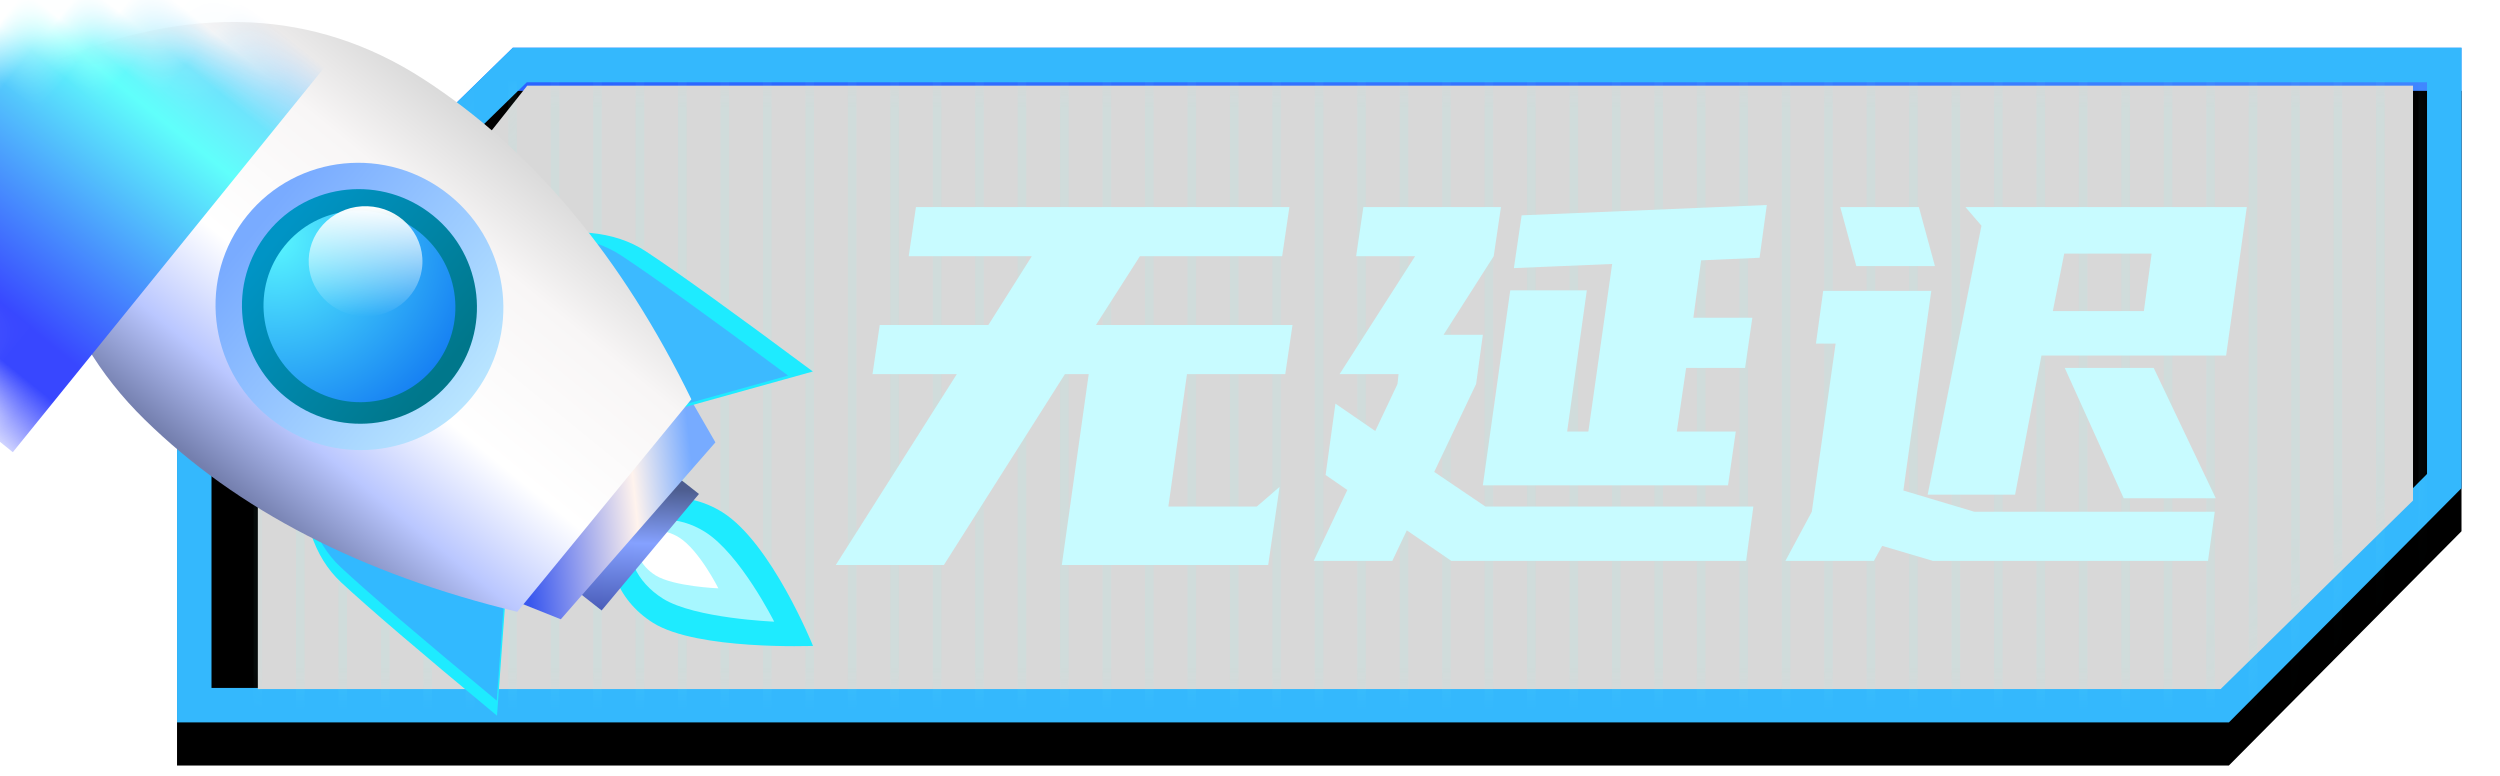 <?xml version="1.0" encoding="UTF-8"?>
<svg width="58px" height="18px" viewBox="0 0 58 18" version="1.1" xmlns="http://www.w3.org/2000/svg" xmlns:xlink="http://www.w3.org/1999/xlink">
    <!-- Generator: Sketch 63.1 (92452) - https://sketch.com -->
    <title>icon无延迟-移动端</title>
    <desc>Created with Sketch.</desc>
    <defs>
        <linearGradient x1="100%" y1="50%" x2="-2.22044605e-14%" y2="50%" id="linearGradient-1">
            <stop stop-color="#3F86FF" offset="0%"></stop>
            <stop stop-color="#275EFF" offset="100%"></stop>
        </linearGradient>
        <polygon id="path-2" points="1.831 8.888 9.621 1.279 54.831 1.279 54.831 11.496 49.434 16.931 1.831 16.931"></polygon>
        <filter x="-3.8%" y="-12.8%" width="107.5%" height="125.6%" filterUnits="objectBoundingBox" id="filter-3">
            <feGaussianBlur stdDeviation="1.5" in="SourceAlpha" result="shadowBlurInner1"></feGaussianBlur>
            <feOffset dx="0" dy="1" in="shadowBlurInner1" result="shadowOffsetInner1"></feOffset>
            <feComposite in="shadowOffsetInner1" in2="SourceAlpha" operator="arithmetic" k2="-1" k3="1" result="shadowInnerInner1"></feComposite>
            <feColorMatrix values="0 0 0 0 0.385   0 0 0 0 0.811   0 0 0 0 1  0 0 0 0.5 0" type="matrix" in="shadowInnerInner1"></feColorMatrix>
        </filter>
        <polygon id="path-4" points="0 7.875 6.25 0 50 0 50 9.625 45.536 14 0 14"></polygon>
        <linearGradient x1="48.238%" y1="10.295%" x2="48.238%" y2="98.238%" id="linearGradient-6">
            <stop stop-color="#4D5D8F" offset="0%"></stop>
            <stop stop-color="#85A1FF" offset="45.463%"></stop>
            <stop stop-color="#4C5FBB" offset="100%"></stop>
        </linearGradient>
        <linearGradient x1="91.025%" y1="43.731%" x2="8.975%" y2="56.269%" id="linearGradient-7">
            <stop stop-color="#77ABFF" offset="0%"></stop>
            <stop stop-color="#FFF3ED" offset="34.375%"></stop>
            <stop stop-color="#3A58EE" offset="100%"></stop>
        </linearGradient>
        <path d="M2.061,0.821 C1.582,1.973 1.531,2.937 1.91,3.713 C2.288,4.489 3.045,5.885 4.18,7.9 L5.802,4.446 L2.061,0.821 Z" id="path-8"></path>
        <linearGradient x1="98.122%" y1="50%" x2="2.547%" y2="50%" id="linearGradient-10">
            <stop stop-color="#D9D9D9" offset="0%"></stop>
            <stop stop-color="#F8F6F6" offset="23.113%"></stop>
            <stop stop-color="#FFFFFF" offset="57.224%"></stop>
            <stop stop-color="#BAC7FF" offset="80.434%"></stop>
            <stop stop-color="#747FAE" offset="100%"></stop>
        </linearGradient>
        <path d="M5.493,0 C8.616,1.667 10.336,3.993 10.652,6.98 C10.97,9.965 10.348,13.132 8.79,16.478 L2.417,16.442 C0.819,13.078 0.16,9.906 0.442,6.923 C0.723,3.938 2.407,1.631 5.493,0 Z" id="path-11"></path>
        <linearGradient x1="84.957%" y1="50%" x2="17.062%" y2="50%" id="linearGradient-13">
            <stop stop-color="#8AADFF" offset="0%"></stop>
            <stop stop-color="#60FFFB" offset="41.881%"></stop>
            <stop stop-color="#3847FF" offset="100%"></stop>
        </linearGradient>
        <linearGradient x1="50%" y1="127.993%" x2="50%" y2="5.061%" id="linearGradient-14">
            <stop stop-color="#CAF5FF" offset="1.404%"></stop>
            <stop stop-color="#79ABFF" offset="100%"></stop>
        </linearGradient>
        <radialGradient cx="50%" cy="0%" fx="50%" fy="0%" r="129.118%" gradientTransform="translate(0.5,0),scale(1,0.991),rotate(90),translate(-0.5,-0)" id="radialGradient-15">
            <stop stop-color="#58F6FF" offset="0%"></stop>
            <stop stop-color="#0058EE" offset="100%"></stop>
        </radialGradient>
        <linearGradient x1="50%" y1="0%" x2="50%" y2="100%" id="linearGradient-16">
            <stop stop-color="#0094C5" offset="0%"></stop>
            <stop stop-color="#00778B" offset="99.298%"></stop>
        </linearGradient>
        <linearGradient x1="50%" y1="0%" x2="50%" y2="100%" id="linearGradient-17">
            <stop stop-color="#FFFFFF" offset="0%"></stop>
            <stop stop-color="#FFFFFF" stop-opacity="0" offset="100%"></stop>
        </linearGradient>
    </defs>
    <g id="icon无延迟-移动端" stroke="none" stroke-width="1" fill="none" fill-rule="evenodd">
        <g id="icon无延迟备份" transform="translate(2, -0.566)">
            <g id="icon无延迟">
                <g>
                    <g id="icon无延迟备份-2" transform="translate(0.276, 0.395)">
                        <g id="icon无延迟">
                            <g id="矩形备份-4">
                                <use fill="url(#linearGradient-1)" fill-rule="evenodd" xlink:href="#path-2"></use>
                                <use fill="black" fill-opacity="1" filter="url(#filter-3)" xlink:href="#path-2"></use>
                                <path stroke="#34B8FD" stroke-width="0.8" d="M54.431,1.679 L9.784,1.679 L2.231,9.056 L2.231,16.531 L49.268,16.531 L54.431,11.332 L54.431,1.679 Z" stroke-linejoin="square"></path>
                            </g>
                            <g id="形状结合备份" transform="translate(3.706, 2.158)">
                                <mask id="mask-5" fill="white">
                                    <use xlink:href="#path-4"></use>
                                </mask>
                                <use id="蒙版" fill="#D8D8D8" opacity="0" xlink:href="#path-4"></use>
                                <path d="M46.288,15.81 L46.288,4.70734562e-14 M45.303,15.81 L45.303,4.70734562e-14 M44.318,15.81 L44.318,4.70734562e-14 M43.333,15.81 L43.333,4.70734562e-14 M42.348,15.81 L42.348,4.70734562e-14 M41.364,15.81 L41.364,4.70734562e-14 M40.379,15.81 L40.379,4.70734562e-14 M39.394,15.81 L39.394,4.70734562e-14 M54.167,15.81 L54.167,4.70734562e-14 M53.182,15.81 L53.182,4.70734562e-14 M52.197,15.81 L52.197,4.70734562e-14 M51.212,15.81 L51.212,4.70734562e-14 M50.227,15.81 L50.227,4.70734562e-14 M49.242,15.81 L49.242,4.70734562e-14 M48.258,15.81 L48.258,4.70734562e-14 M47.273,15.81 L47.273,4.70734562e-14 M38.409,15.81 L38.409,4.70734562e-14 M37.424,15.81 L37.424,4.70734562e-14 M36.439,15.81 L36.439,4.70734562e-14 M35.455,15.81 L35.455,4.70734562e-14 M34.47,15.81 L34.47,4.70734562e-14 M33.485,15.81 L33.485,4.70734562e-14 M32.5,15.81 L32.5,4.70734562e-14 M31.515,15.81 L31.515,4.70734562e-14 M30.53,15.81 L30.53,4.70734562e-14 M29.545,15.81 L29.545,4.70734562e-14 M28.561,15.81 L28.561,4.70734562e-14 M27.576,15.81 L27.576,4.70734562e-14 M26.591,15.81 L26.591,4.70734562e-14 M25.606,15.81 L25.606,4.70734562e-14 M24.621,15.81 L24.621,4.70734562e-14 M23.636,15.81 L23.636,4.70734562e-14 M22.652,15.81 L22.652,4.70734562e-14 M21.667,15.81 L21.667,4.70734562e-14 M20.682,15.81 L20.682,4.70734562e-14 M19.697,15.81 L19.697,4.70734562e-14 M18.712,15.81 L18.712,4.70734562e-14 M17.727,15.81 L17.727,4.70734562e-14 M16.742,15.81 L16.742,4.70734562e-14 M15.758,15.81 L15.758,4.70734562e-14 M14.773,15.81 L14.773,4.70734562e-14 M13.788,15.81 L13.788,4.70734562e-14 M12.803,15.81 L12.803,4.70734562e-14 M11.818,15.81 L11.818,4.70734562e-14 M10.833,15.81 L10.833,4.70734562e-14 M9.848,15.81 L9.848,4.70734562e-14 M8.864,15.81 L8.864,4.70734562e-14 M7.879,15.81 L7.879,4.70734562e-14 M6.894,15.81 L6.894,4.70734562e-14 M5.909,15.81 L5.909,4.70734562e-14 M4.924,15.81 L4.924,4.70734562e-14 M3.939,15.81 L3.939,4.70734562e-14 M2.955,15.81 L2.955,4.70734562e-14 M1.97,15.81 L1.97,4.70734562e-14 M0.985,15.81 L0.985,4.70734562e-14 M-2.47235565e-12,15.81 L-2.47235565e-12,4.70734562e-14" id="形状结合" stroke="#80FFF6" stroke-width="0.2" opacity="0.3" stroke-linecap="square" mask="url(#mask-5)"></path>
                            </g>
                            <path d="M19.622,13.279 L22.43,8.851 L22.982,8.851 L22.358,13.279 L27.146,13.279 L27.41,11.467 L26.882,11.923 L24.83,11.923 L25.262,8.851 L27.542,8.851 L27.71,7.711 L23.15,7.711 L24.17,6.115 L27.47,6.115 L27.638,4.975 L18.974,4.975 L18.806,6.115 L21.662,6.115 L20.654,7.711 L18.134,7.711 L17.966,8.851 L19.922,8.851 L17.114,13.279 L19.622,13.279 Z M37.814,11.431 L37.994,10.183 L36.626,10.183 L36.842,8.707 L38.21,8.707 L38.378,7.543 L37.01,7.543 L37.19,6.211 L38.546,6.151 L38.714,4.927 L33.026,5.167 L32.846,6.391 L35.126,6.295 L34.574,10.183 L34.082,10.183 L34.538,6.907 L32.762,6.907 L32.126,11.431 L37.814,11.431 Z M30.026,13.183 L30.362,12.475 L31.394,13.183 L38.234,13.183 L38.402,11.923 L32.186,11.923 L30.998,11.119 L31.97,9.079 L32.126,7.939 L31.214,7.939 L32.378,6.115 L32.546,4.975 L29.354,4.975 L29.186,6.115 L30.554,6.115 L28.802,8.851 L30.17,8.851 L30.146,9.079 L29.63,10.171 L28.706,9.535 L28.478,11.191 L28.982,11.539 L28.202,13.183 L30.026,13.183 Z M44.474,11.647 L45.086,8.419 L49.37,8.419 L49.85,4.975 L43.322,4.975 L43.694,5.407 L42.446,11.647 L44.474,11.647 Z M42.614,6.343 L42.242,4.975 L40.418,4.975 L40.79,6.343 L42.614,6.343 Z M47.462,7.387 L45.35,7.387 L45.614,6.055 L47.642,6.055 L47.462,7.387 Z M41.198,13.183 L41.39,12.835 L42.566,13.183 L48.95,13.183 L49.106,12.043 L43.526,12.043 L41.882,11.551 L42.53,6.919 L40.022,6.919 L39.854,8.143 L40.31,8.143 L39.758,12.043 L39.146,13.183 L41.198,13.183 Z M49.13,11.731 L47.69,8.707 L45.626,8.707 L46.994,11.731 L49.13,11.731 Z" id="无延迟" fill="#C8FBFF" fill-rule="nonzero"></path>
                        </g>
                    </g>
                </g>
            </g>
        </g>
        <g id="编组-4备份-4" transform="translate(-4, -3.566)">
            <g transform="translate(13, 11.5) rotate(2) translate(-13, -11.5) translate(0.788, 0.767)" id="编组-4">
                <g transform="translate(0.097, 0.021)">
                    <polygon id="矩形备份-62" fill="#FFC300" opacity="0.2" transform="translate(18.787, 15.455) rotate(-53) translate(-18.787, -15.455) " points="17.562 13.793 20.012 14.155 19 17.117"></polygon>
                    <path d="M21.447,15.305 C21.447,16.648 19.931,18.733 19.931,18.733 C19.931,18.733 18.418,16.509 18.418,15.305 C18.418,14.286 19.077,13.454 19.931,13.454 C20.783,13.454 21.447,14.286 21.447,15.305" id="形状" fill="#1EEBFF" fill-rule="nonzero" transform="translate(19.932, 16.094) rotate(-60) translate(-19.932, -16.094) "></path>
                    <path d="M20.565,15.365 C20.565,16.332 19.649,17.834 19.649,17.834 C19.649,17.834 18.735,16.231 18.735,15.365 C18.735,14.631 19.134,14.031 19.649,14.031 C20.164,14.031 20.565,14.631 20.565,15.365" id="形状" fill="#FFFFFF" fill-rule="nonzero" opacity="0.609" transform="translate(19.65, 15.932) rotate(-60) translate(-19.65, -15.932) "></path>
                    <path d="M19.563,15.297 C19.563,15.845 19.045,16.694 19.045,16.694 C19.045,16.694 18.528,15.788 18.528,15.297 C18.528,14.882 18.753,14.543 19.045,14.543 C19.336,14.543 19.563,14.882 19.563,15.297" id="形状" fill="#FFFFFF" fill-rule="nonzero" transform="translate(19.045, 15.619) rotate(-60) translate(-19.045, -15.619) "></path>
                    <polygon id="矩形备份-64" fill="url(#linearGradient-6)" points="16.713 16.345 18.876 13.565 19.45 13.984 17.287 16.764"></polygon>
                    <polygon id="矩形备份-64" fill="url(#linearGradient-7)" points="14.926 16.491 19.089 11.652 19.789 12.774 16.348 17.001"></polygon>
                    <path d="M11.462,12.317 C10.983,13.469 10.932,14.433 11.311,15.209 C11.689,15.985 12.446,17.381 13.581,19.396 L15.203,15.942 L11.462,12.317 Z" id="路径-2备份-19" fill="#F53333" transform="translate(13.132, 15.857) rotate(-383) translate(-13.132, -15.857) "></path>
                    <path d="M11.481,12.665 C11.001,13.817 10.951,14.781 11.329,15.557 C11.708,16.333 12.464,17.729 13.599,19.745 L15.222,16.29 L11.481,12.665 Z" id="路径-2备份-20" fill="#1EEBFF" transform="translate(13.15, 16.205) rotate(-383) translate(-13.15, -16.205) "></path>
                    <g id="椭圆形" transform="translate(9.401, 11.496)">
                        <mask id="mask-9" fill="white">
                            <use xlink:href="#path-8"></use>
                        </mask>
                        <use id="蒙版" fill="#32B9FF" transform="translate(3.731, 4.361) rotate(-383) translate(-3.731, -4.361) " xlink:href="#path-8"></use>
                    </g>
                    <path d="M16.859,6.624 C16.375,7.815 16.311,8.805 16.668,9.596 C17.025,10.387 17.741,11.809 18.816,13.861 L20.448,10.289 L16.859,6.624 Z" id="路径-2备份-21" fill="#1EEBFF" transform="translate(18.445, 10.243) scale(-1, 1) rotate(-277) translate(-18.445, -10.243) "></path>
                    <path d="M16.288,6.74 C15.804,7.93 15.74,8.921 16.097,9.712 C16.454,10.503 17.17,11.924 18.245,13.976 L19.877,10.405 L16.288,6.74 Z" id="路径-2备份-22" fill="#3CBAFF" transform="translate(17.874, 10.358) scale(-1, 1) rotate(-277) translate(-17.874, -10.358) "></path>
                    <g id="编组-3">
                        <g id="矩形备份-65" transform="translate(10.802, 9.569) rotate(-53) translate(-10.802, -9.569) translate(5.286, 1.135)">
                            <mask id="mask-12" fill="white">
                                <use xlink:href="#path-11"></use>
                            </mask>
                            <use id="蒙版" fill="url(#linearGradient-10)" fill-rule="nonzero" xlink:href="#path-11"></use>
                            <rect id="矩形" fill="url(#linearGradient-13)" mask="url(#mask-12)" x="-2.071" y="-2.006" width="14.496" height="7.022"></rect>
                        </g>
                        <ellipse id="椭圆形备份-14" fill="url(#linearGradient-14)" transform="translate(11.426, 9.911) rotate(-53) translate(-11.426, -9.911) " cx="11.426" cy="9.911" rx="3.321" ry="3.351"></ellipse>
                        <ellipse id="椭圆形备份-14" stroke="url(#linearGradient-16)" stroke-width="0.5" fill="url(#radialGradient-15)" transform="translate(11.426, 9.911) rotate(-53) translate(-11.426, -9.911) " cx="11.426" cy="9.911" rx="2.464" ry="2.484"></ellipse>
                        <ellipse id="椭圆形" fill="url(#linearGradient-17)" cx="11.531" cy="8.86" rx="1.32" ry="1.279"></ellipse>
                    </g>
                </g>
            </g>
        </g>
    </g>
</svg>